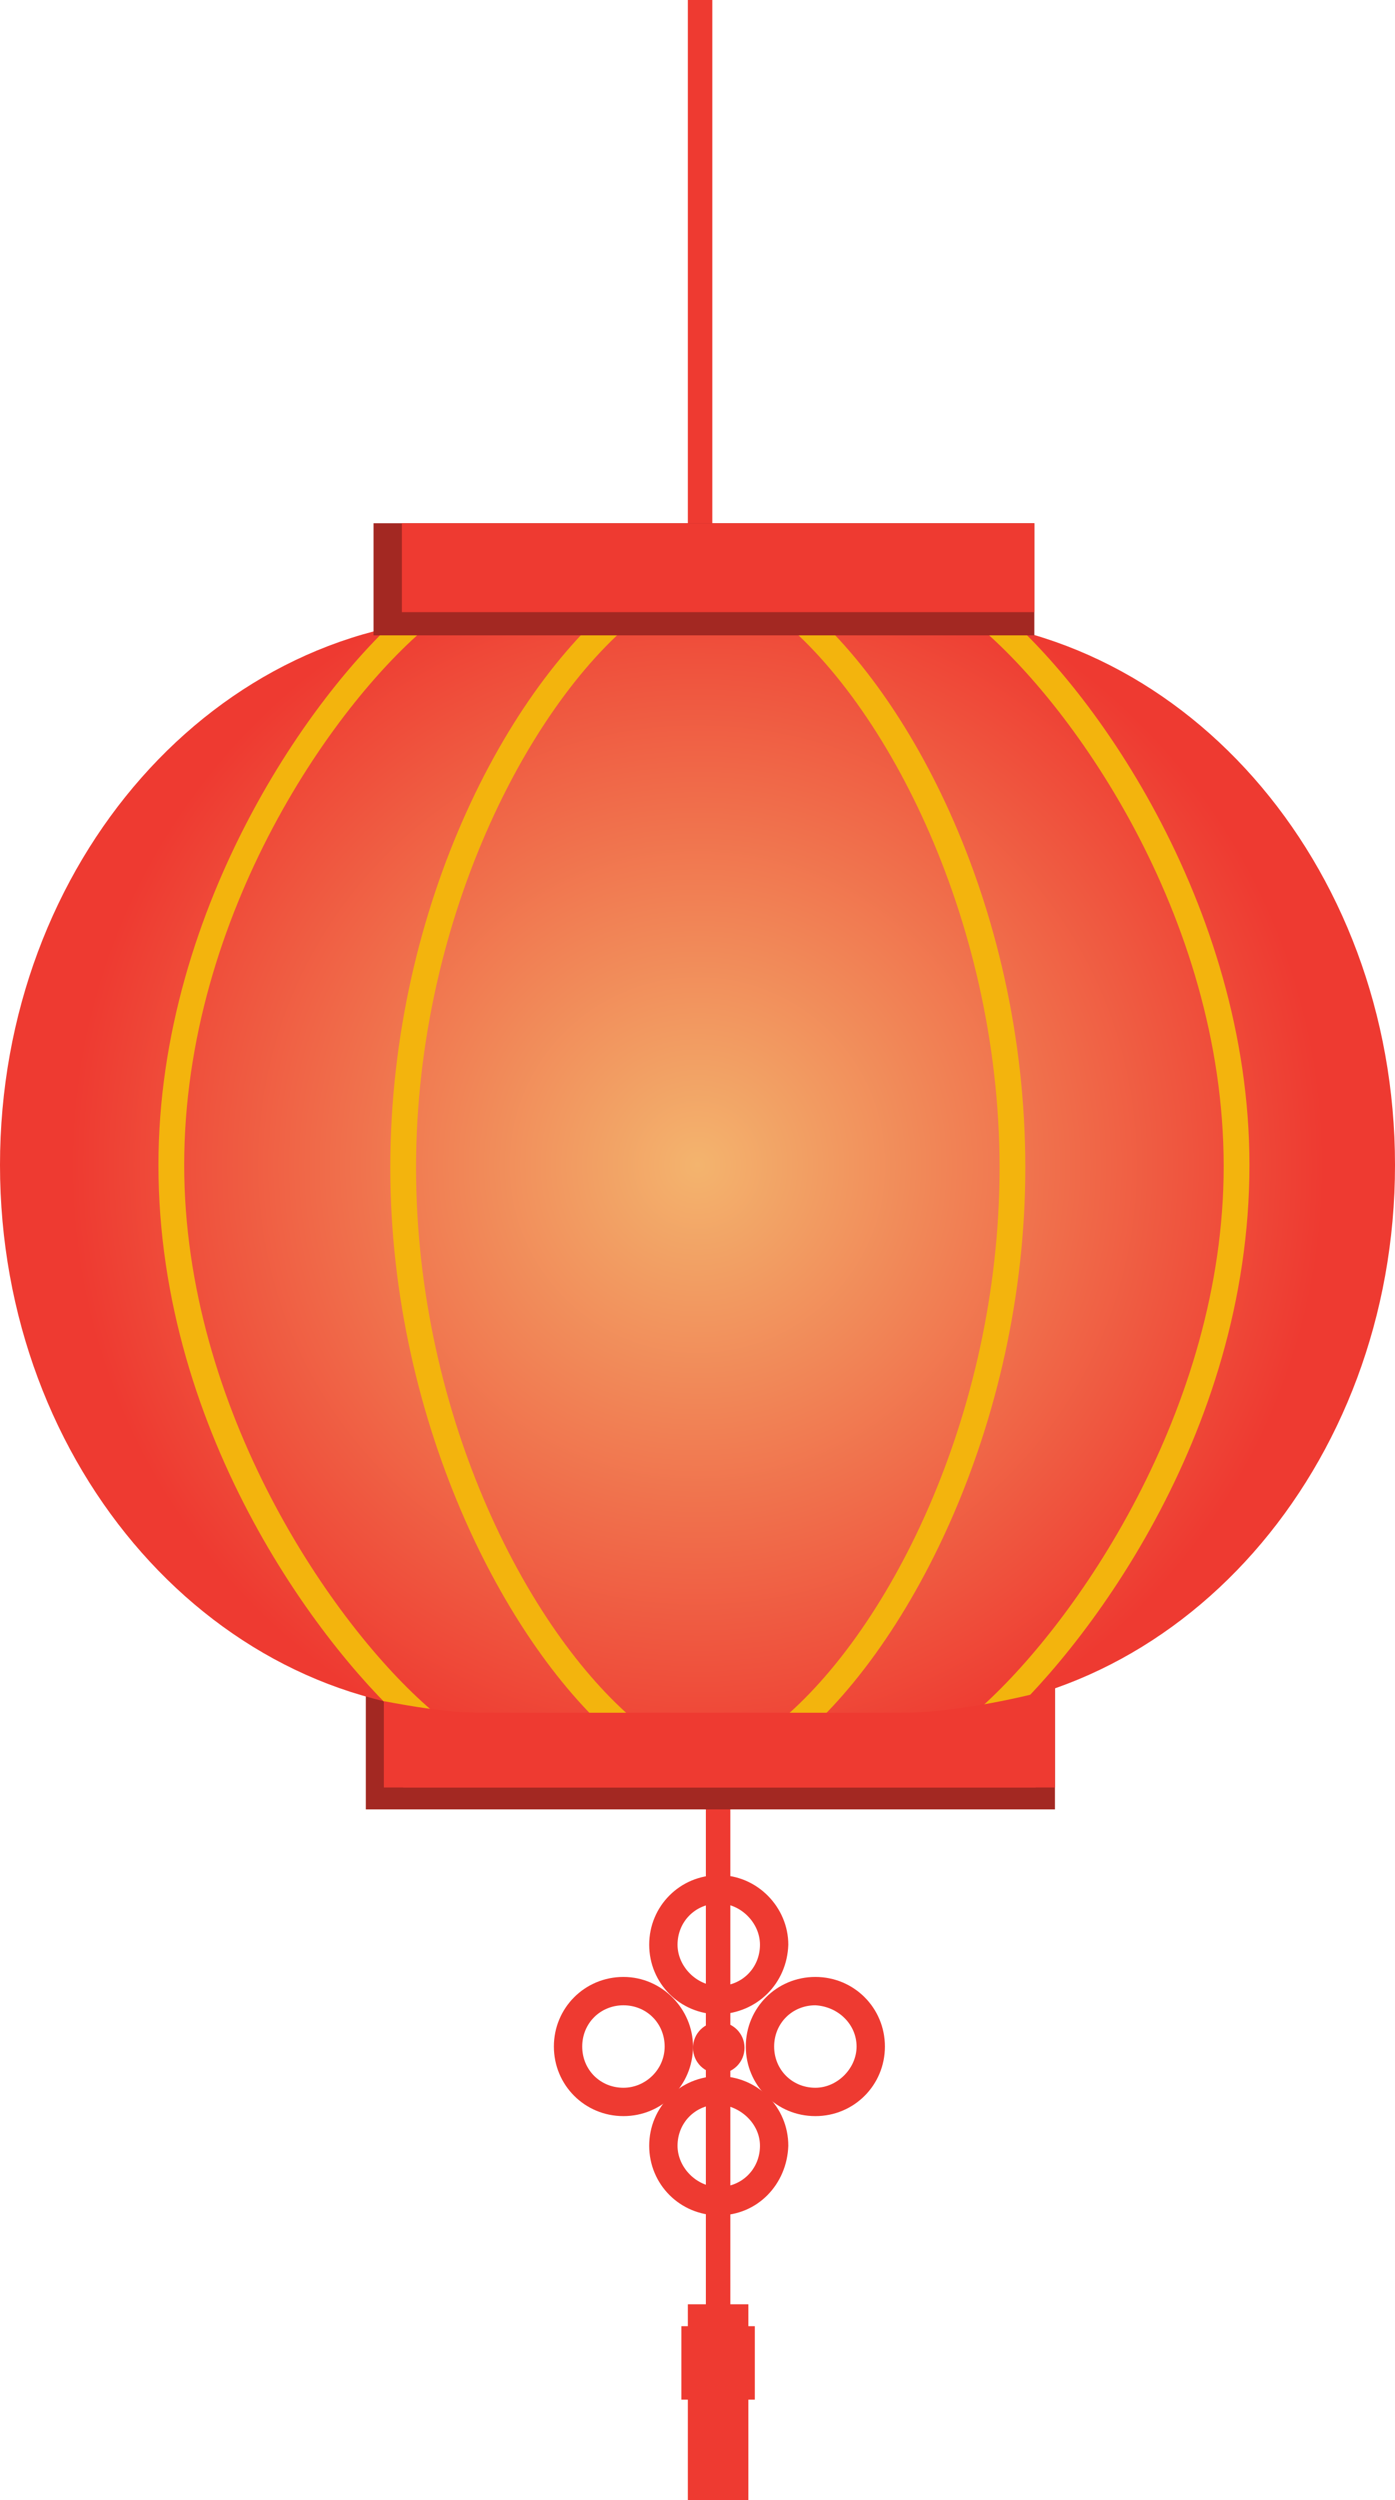 <?xml version="1.0" encoding="utf-8"?>
<!-- Generator: Adobe Illustrator 22.1.0, SVG Export Plug-In . SVG Version: 6.00 Build 0)  -->
<svg version="1.1" xmlns="http://www.w3.org/2000/svg" xmlns:xlink="http://www.w3.org/1999/xlink" x="0px" y="0px"
	 viewBox="0 0 108.3 194" style="enable-background:new 0 0 108.3 194;" xml:space="preserve">
<style type="text/css">
	.st0{fill:#EE3A31;}
	.st1{fill:#A32822;}
	.st2{fill:url(#SVGID_1_);}
	.st3{fill:#F3B40D;}
	.st4{fill:#EE3A31;stroke:#EE3A31;stroke-miterlimit:10;}
</style>
<g id="Layer_1">
	<rect x="54.8" y="139.5" class="st0" width="1.9" height="40.7"/>
	<rect x="28.4" y="129.2" class="st1" width="53.5" height="11.2"/>
	<rect x="31.3" y="131" class="st0" width="49.1" height="7.7"/>
	
		<radialGradient id="SVGID_1_" cx="54.15" cy="236.2" r="48.675" gradientTransform="matrix(1 0 0 1 0 -145.8)" gradientUnits="userSpaceOnUse">
		<stop  offset="0" style="stop-color:#F3B46E"/>
		<stop  offset="1" style="stop-color:#EE3A31"/>
	</radialGradient>
	<path class="st2" d="M70.8,47.9H37.5C16.8,47.9,0,66.9,0,90.4s16.8,42.5,37.5,42.5h33.3c20.7,0,37.5-19,37.5-42.5
		S91.5,47.9,70.8,47.9z"/>
	<g>
		<path class="st3" d="M48.7,135.6c-9.1-7.2-18.4-25-18.4-45c0-20.5,9.5-38.1,18.8-44.9l1.2,1.6c-8.7,6.3-18,23.6-18,43.3
			c0,19.4,8.9,36.5,17.6,43.4L48.7,135.6z"/>
	</g>
	<g>
		<path class="st3" d="M61.2,135.6L60,134c8.8-6.9,17.6-24.1,17.6-43.4c0-19.6-9.3-37-18-43.3l1.2-1.6c9.4,6.8,18.8,24.4,18.8,44.9
			C79.6,110.6,70.4,128.4,61.2,135.6z"/>
	</g>
	<g>
		<path class="st3" d="M77.1,134.3l-1.3-1.5c7.7-6.7,19.2-23.5,19.2-42.3c0-19.5-12-36.3-19.5-42.3l1.2-1.6
			C84.6,52.7,97,70.2,97,90.4C97,111.5,84,128.3,77.1,134.3z"/>
	</g>
	<g>
		<path class="st3" d="M32.2,134.3c-6.9-5.9-19.9-22.8-19.9-43.9c0-20.2,12.4-37.7,20.3-43.9l1.2,1.6c-7.6,6-19.5,22.8-19.5,42.3
			c0,18.9,11.5,35.7,19.2,42.3L32.2,134.3z"/>
	</g>
	<path class="st0" d="M70.2,132.9H37c-2.1,0-5.1-0.5-7.2-0.9v6.7h52.1V131C78.8,131.9,73.6,132.9,70.2,132.9z"/>
	<rect x="53.4" class="st0" width="1.9" height="40.7"/>
	<circle class="st0" cx="55.8" cy="158.9" r="2"/>
	<rect x="53.4" y="178.8" class="st0" width="4.7" height="17.6"/>
	<rect x="53.4" y="181" class="st4" width="4.7" height="4.7"/>
	<path class="st0" d="M55.8,145.5c-3,0-5.4,2.4-5.4,5.4c0,3,2.4,5.4,5.4,5.4c3-0.1,5.3-2.4,5.4-5.4C61.2,148,58.8,145.5,55.8,145.5z
		 M55.8,154.1c-1.7,0-3.2-1.5-3.2-3.2c0-1.8,1.4-3.2,3.2-3.2c1.7,0,3.2,1.5,3.2,3.2C59,152.7,57.6,154.1,55.8,154.1z"/>
	<path class="st0" d="M55.8,171.9c-3,0-5.4-2.4-5.4-5.4c0-3,2.4-5.4,5.4-5.4s5.4,2.4,5.4,5.4l0,0C61.1,169.5,58.8,171.9,55.8,171.9z
		 M55.8,163.3c-1.8,0-3.2,1.4-3.2,3.2c0,1.7,1.5,3.2,3.2,3.2c1.8,0,3.2-1.4,3.2-3.2C59,164.8,57.5,163.4,55.8,163.3L55.8,163.3z"/>
	<path class="st0" d="M48.4,153.4c-3,0-5.4,2.4-5.4,5.4s2.4,5.4,5.4,5.4c0,0,0,0,0,0c3,0,5.4-2.4,5.4-5.4
		C53.8,155.9,51.4,153.4,48.4,153.4z M48.4,162C48.4,162,48.4,162,48.4,162c-1.8,0-3.2-1.4-3.2-3.2c0-1.8,1.4-3.2,3.2-3.2
		c1.8,0,3.2,1.4,3.2,3.2C51.6,160.6,50.1,162,48.4,162z"/>
	<path class="st0" d="M63.3,164.2c-3,0-5.4-2.4-5.4-5.4c0-3,2.4-5.4,5.4-5.4c3,0,5.4,2.4,5.4,5.4c0,0,0,0,0,0
		C68.7,161.8,66.3,164.2,63.3,164.2C63.3,164.3,63.3,164.3,63.3,164.2z M63.3,155.6c-1.8,0-3.2,1.4-3.2,3.2c0,1.8,1.4,3.2,3.2,3.2
		c0,0,0,0,0,0c1.7,0,3.2-1.5,3.2-3.2C66.5,157.1,65.1,155.7,63.3,155.6C63.4,155.6,63.3,155.6,63.3,155.6L63.3,155.6z"/>
	<rect x="29" y="40.6" class="st1" width="51.3" height="8.7"/>
	<rect x="31.2" y="40.6" class="st0" width="49.1" height="6.9"/>
</g>
<g id="Layer_2">
</g>
</svg>
